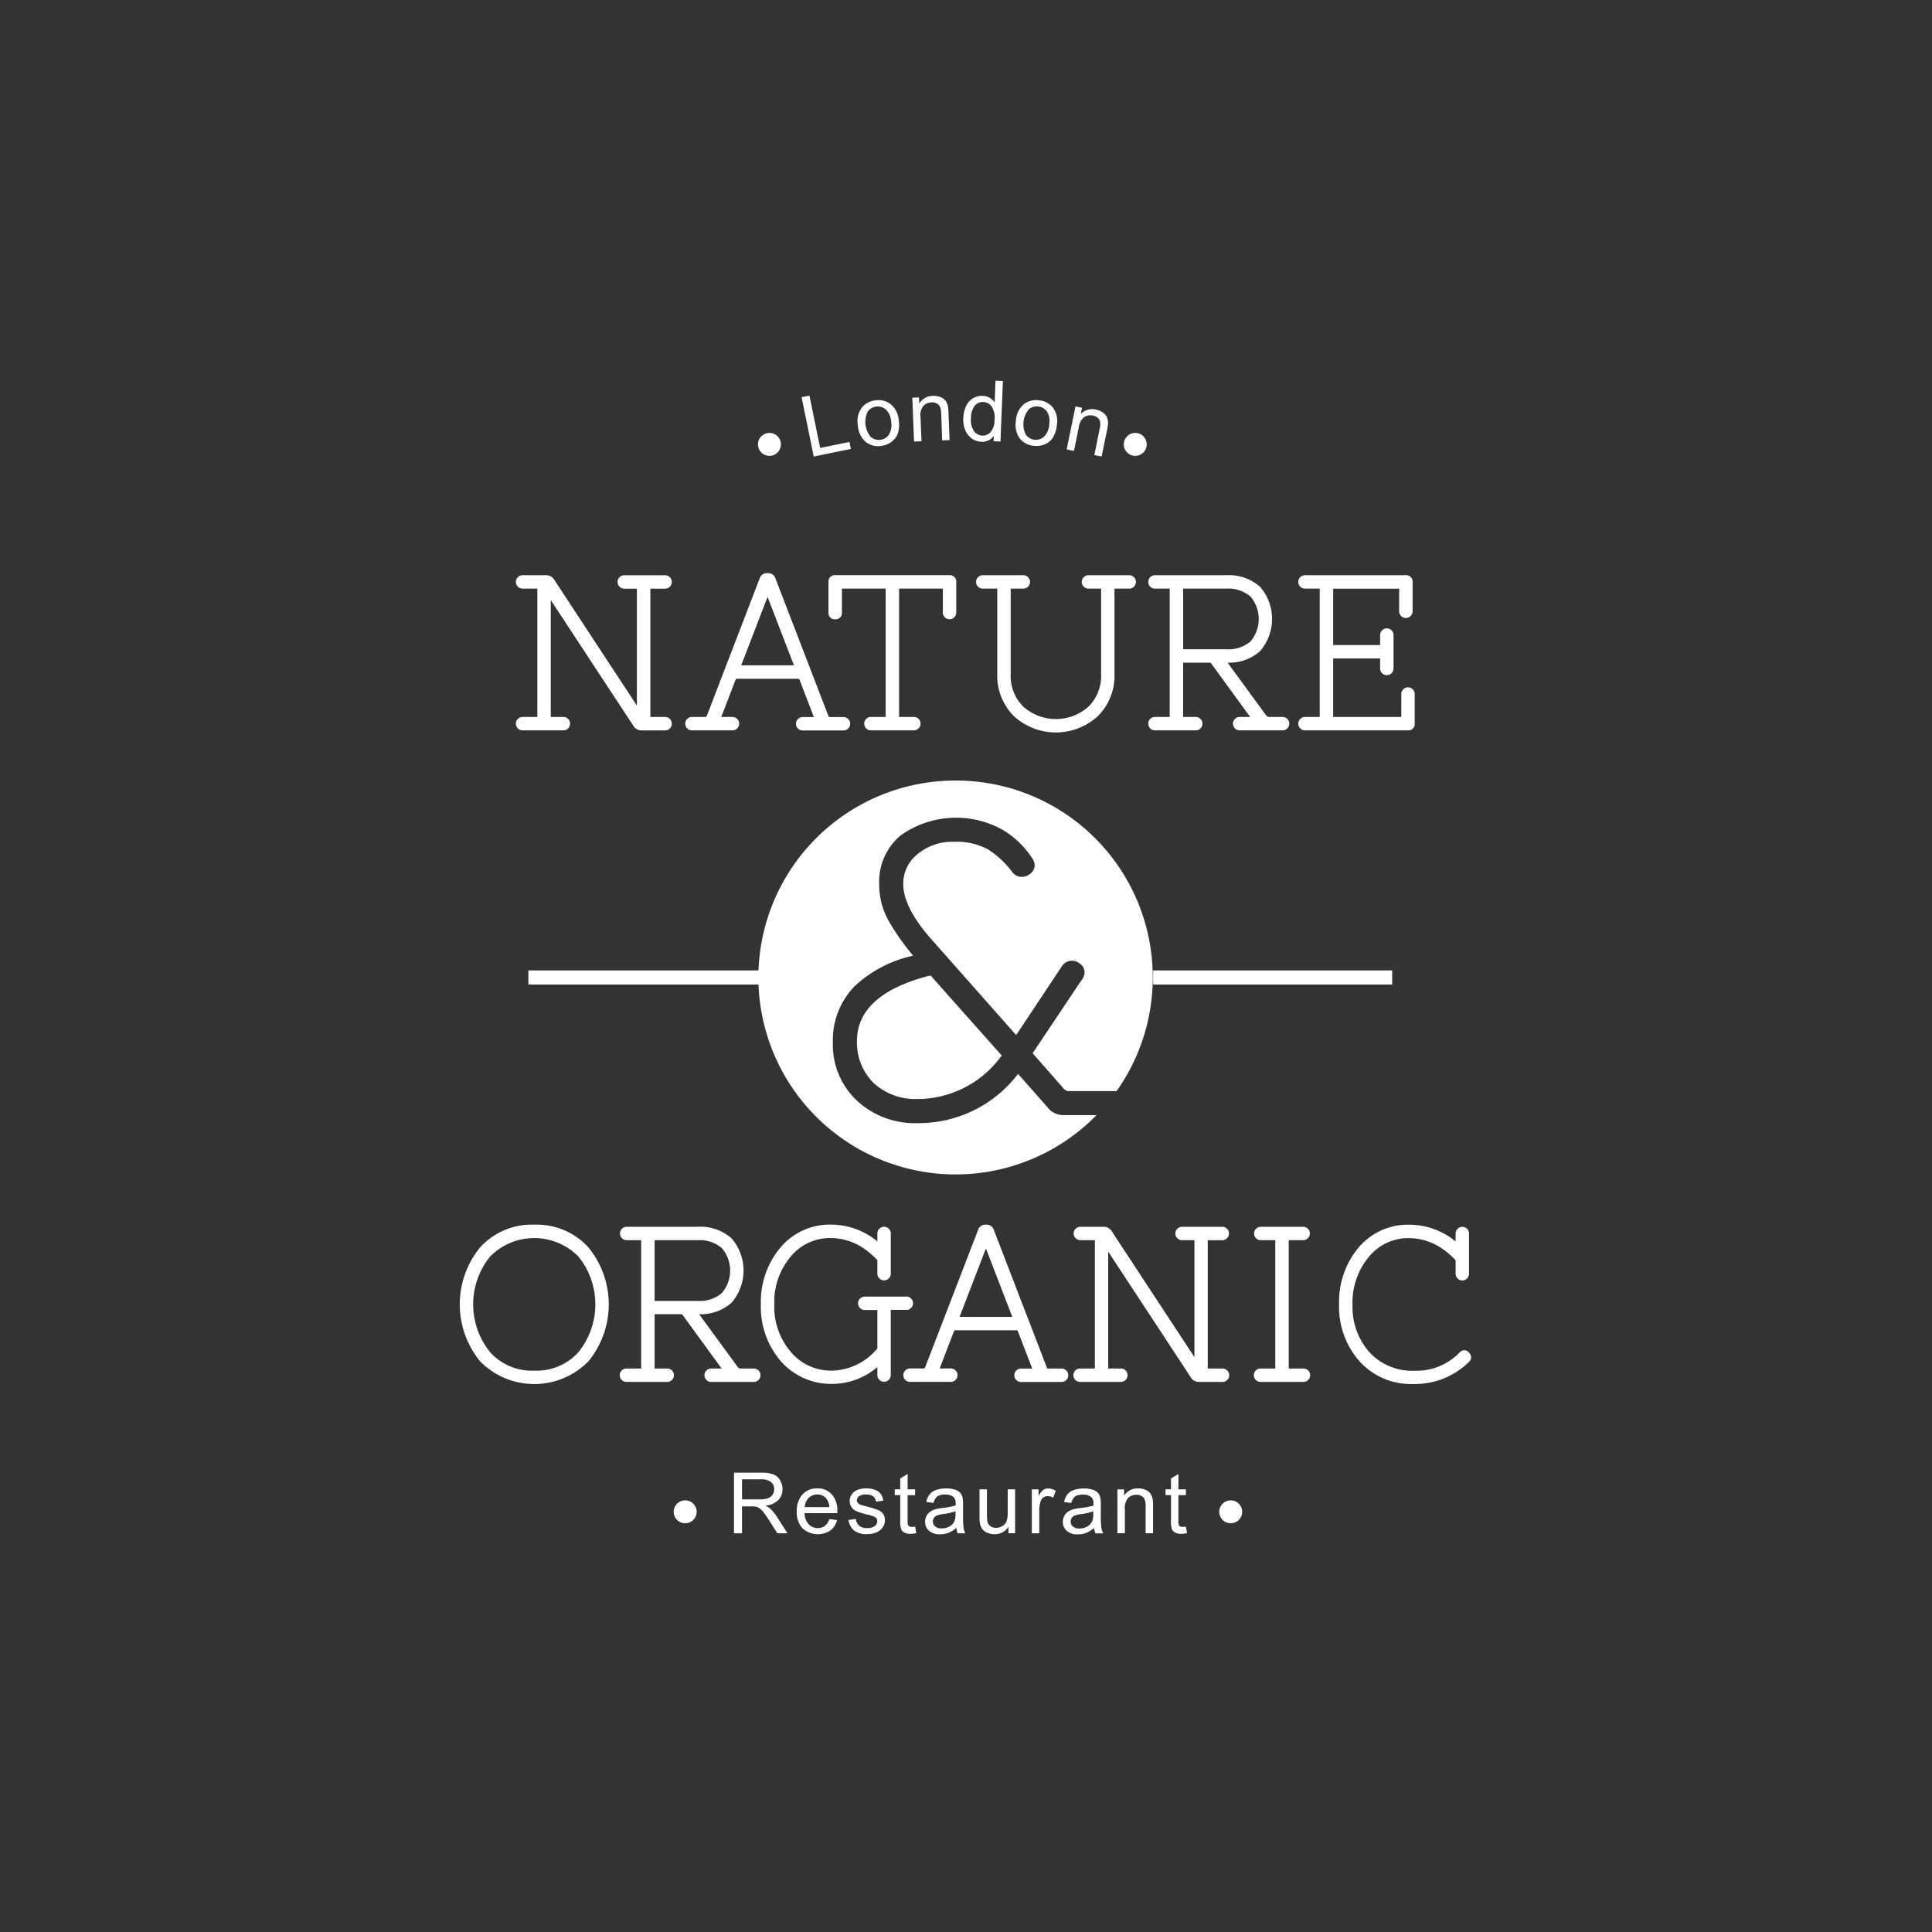 <svg xmlns="http://www.w3.org/2000/svg" width="170" height="170" viewBox="0 0 170 170">
  <rect x="0" y="0" width="170" height="170" fill="#333333" stroke="none"/>
  <defs>
    <style>
      .cls-1 {
        fill: #fff;
        fill-rule: evenodd;
      }
    </style>
  </defs>
  <path class="cls-1" d="M46.007,63.087a0.59,0.59,0,1,0,0,1.179h3.542a0.59,0.59,0,1,0,0-1.179l-1.087,0V52.8l7.251,11.037a0.824,0.824,0,0,0,.732.43H58.5a0.59,0.59,0,1,0,0-1.179l-1.274,0,0-11.29H58.5a0.59,0.59,0,1,0,0-1.179H54.954a0.59,0.59,0,1,0,0,1.179l1.087,0V62.084L48.79,51.046a0.823,0.823,0,0,0-.732-0.43h-2.05a0.59,0.59,0,1,0,0,1.179l1.274,0,0,11.29H46.007Zm14.878,1.179h3.541a0.59,0.59,0,1,0,0-1.179l-0.959,0L64.73,59.8c0.014-.032.031-0.073,0.162-0.073h5.294c0.124,0,.146.036,0.16,0.068l1.267,3.3H70.652a0.59,0.59,0,1,0,0,1.179h3.542a0.59,0.59,0,1,0,0-1.179H72.982c-0.013,0-.045,0-0.083-0.08L68.25,50.939a0.678,0.678,0,0,0-.71-0.51,0.666,0.666,0,0,0-.7.478L62.2,62.972a0.214,0.214,0,0,1-.1.114H60.885A0.59,0.59,0,1,0,60.885,64.266Zm6.654-11.744,2.322,6.023-4.641,0Zm5.951,1.971a0.553,0.553,0,0,0,.59-0.59l0-2.109,3.85,0,0,11.29H76.658a0.59,0.59,0,1,0,0,1.179h3.728a0.59,0.59,0,1,0,0-1.179l-1.274,0,0-11.29,3.85,0V53.9a0.59,0.59,0,0,0,1.18,0v-2.7a0.553,0.553,0,0,0-.59-0.59H73.49a0.553,0.553,0,0,0-.591.59v2.7A0.553,0.553,0,0,0,73.49,54.494Zm12.988-2.7,1.274,0V59.3a5,5,0,0,0,1.462,3.711,5.463,5.463,0,0,0,7.39,0A5.005,5.005,0,0,0,98.066,59.3l0-7.507h1.272a0.59,0.59,0,1,0,0-1.179H95.8a0.59,0.59,0,1,0,0,1.179l1.087,0V59.3a3.8,3.8,0,0,1-1.117,2.885,4.308,4.308,0,0,1-5.719,0A3.8,3.8,0,0,1,88.932,59.3l0-7.507h1.085a0.59,0.59,0,1,0,0-1.179H86.477A0.59,0.59,0,1,0,86.477,51.795ZM101.65,63.087a0.59,0.59,0,1,0,0,1.179h3.542a0.59,0.59,0,1,0,0-1.179l-1.087,0V58.31h2.418l3.481,4.777h-0.9a0.59,0.59,0,1,0,0,1.179h3.728a0.59,0.59,0,1,0,0-1.179h-1.212a0.393,0.393,0,0,1-.215-0.151l-3.386-4.627a4.061,4.061,0,0,0,2.858-1.017,4.322,4.322,0,0,0,0-5.657,4.128,4.128,0,0,0-2.984-1.019H101.65a0.59,0.59,0,1,0,0,1.179l1.274,0,0,11.29H101.65ZM107.9,57.13l-3.79,0V51.795H107.9a2.994,2.994,0,0,1,2.134.7,3.048,3.048,0,0,1,0,3.944A2.991,2.991,0,0,1,107.9,57.13Zm6.952,5.956a0.59,0.59,0,1,0,0,1.179h9.04a0.552,0.552,0,0,0,.59-0.59V61.07a0.59,0.59,0,0,0-1.18,0l0,2.017-5.994,0,0-5.148,4.13,0v0.9a0.591,0.591,0,0,0,1.181,0V55.859a0.591,0.591,0,0,0-1.181,0l0,0.9-4.13,0,0-4.962,5.807,0v2.015a0.591,0.591,0,0,0,1.181,0V51.205a0.553,0.553,0,0,0-.59-0.59h-8.854a0.59,0.59,0,1,0,0,1.179l1.274,0,0,11.29h-1.272ZM81.955,85.917c-0.021-.031-0.037-0.053-0.047-0.069a1.831,1.831,0,0,0-.316.053c-4.1,1.1-6.186,3.012-6.186,5.677A5,5,0,0,0,76.877,95.3a5.431,5.431,0,0,0,3.845,1.406,9.136,9.136,0,0,0,7.344-3.728,0.856,0.856,0,0,0,.078-0.1l-0.017-.02ZM47.01,107.761a6.148,6.148,0,0,0-4.759,1.992,7.915,7.915,0,0,0,0,10.04,6.684,6.684,0,0,0,9.519,0,7.916,7.916,0,0,0,0-10.04A6.15,6.15,0,0,0,47.01,107.761Zm0,12.844a4.95,4.95,0,0,1-3.889-1.628,6.69,6.69,0,0,1,0-8.408,5.456,5.456,0,0,1,7.778,0,6.69,6.69,0,0,1,0,8.408A4.949,4.949,0,0,1,47.01,120.605Zm19.317-.186H65.116a0.393,0.393,0,0,1-.215-0.152l-3.386-4.627a4.057,4.057,0,0,0,2.858-1.017,4.323,4.323,0,0,0,0-5.657,4.13,4.13,0,0,0-2.985-1.019H55.144a0.59,0.59,0,1,0,0,1.18h1.273l0,11.291H55.144a0.59,0.59,0,1,0,0,1.179h3.542a0.59,0.59,0,1,0,0-1.179l-1.087,0,0-4.775h2.418l3.48,4.777H62.6a0.59,0.59,0,1,0,0,1.179h3.728A0.59,0.59,0,1,0,66.328,120.419ZM57.6,109.127h3.788a3,3,0,0,1,2.134.7,3.047,3.047,0,0,1,0,3.944,2.99,2.99,0,0,1-2.135.7H57.6Zm22.057,4.963H76.115a0.59,0.59,0,1,0,0,1.179l1.087,0v3.384a5.341,5.341,0,0,1-3.958,1.95,4.624,4.624,0,0,1-3.653-1.636,6.115,6.115,0,0,1-1.46-4.187,6.226,6.226,0,0,1,1.435-4.2,4.479,4.479,0,0,1,3.567-1.642,5.19,5.19,0,0,1,3.023,1.021,6.708,6.708,0,0,1,1.046.928v1.185a0.59,0.59,0,0,0,1.18,0v-3.537a0.59,0.59,0,0,0-1.18,0v0.7a6.4,6.4,0,0,0-4.07-1.48,5.657,5.657,0,0,0-4.458,2.016,7.414,7.414,0,0,0-1.724,5,7.3,7.3,0,0,0,1.755,5,5.892,5.892,0,0,0,4.613,2,6.162,6.162,0,0,0,3.883-1.478v0.7a0.59,0.59,0,0,0,1.18,0l0-5.739h1.272A0.59,0.59,0,1,0,79.656,114.09Zm13.751,6.329H92.2c-0.013,0-.045,0-0.083-0.08l-4.65-12.068a0.678,0.678,0,0,0-.71-0.51,0.665,0.665,0,0,0-.7.479L81.408,120.3a0.212,0.212,0,0,1-.1.115H80.1a0.59,0.59,0,1,0,0,1.179h3.541a0.59,0.59,0,1,0,0-1.179l-0.959,0,1.263-3.287c0.014-.033.032-0.073,0.162-0.073H89.4c0.124,0,.145.036,0.159,0.068l1.267,3.3h-0.96a0.59,0.59,0,1,0,0,1.179h3.542A0.59,0.59,0,1,0,93.407,120.419Zm-8.974-4.545,2.319-6.02,2.322,6.023Zm23.117-6.747a0.59,0.59,0,1,0,0-1.18H104.01a0.59,0.59,0,1,0,0,1.18H105.1v10.288l-7.252-11.038a0.823,0.823,0,0,0-.732-0.431h-2.05a0.59,0.59,0,1,0,0,1.18h1.274l0,11.291H95.063a0.59,0.59,0,1,0,0,1.179H98.6a0.59,0.59,0,1,0,0-1.179l-1.087,0V110.131l7.25,11.037a0.826,0.826,0,0,0,.733.43h2.05a0.59,0.59,0,1,0,0-1.179l-1.274,0,0-11.29h1.272Zm7.116,0a0.59,0.59,0,1,0,0-1.18h-3.728a0.59,0.59,0,0,0,0,1.18h1.274l0,11.291h-1.272a0.59,0.59,0,1,0,0,1.179h3.728a0.59,0.59,0,1,0,0-1.179l-1.273,0v-11.29h1.272Zm14.541,9.838a0.494,0.494,0,0,0-.412-0.154,0.615,0.615,0,0,0-.368.2,5.258,5.258,0,0,1-3.988,1.6,5.077,5.077,0,0,1-3.944-1.628,6.018,6.018,0,0,1-1.486-4.176,6.265,6.265,0,0,1,1.435-4.21,4.465,4.465,0,0,1,3.567-1.651,5.192,5.192,0,0,1,3.024,1.021,6.721,6.721,0,0,1,1.046.928v1.185a0.59,0.59,0,0,0,1.18,0v-3.537a0.59,0.59,0,0,0-1.18,0v0.7a6.355,6.355,0,0,0-4.07-1.478,5.654,5.654,0,0,0-4.467,2.007,7.414,7.414,0,0,0-1.715,5,7.222,7.222,0,0,0,1.794,5.01,6.1,6.1,0,0,0,4.733,2,6.771,6.771,0,0,0,4.907-1.952,0.566,0.566,0,0,0,.185-0.406A0.691,0.691,0,0,0,129.208,118.965ZM67.775,132.753a1.815,1.815,0,0,0-.426-0.266,1.862,1.862,0,0,0,1.136-.494,1.341,1.341,0,0,0,.368-0.957,1.51,1.51,0,0,0-.222-0.8,1.189,1.189,0,0,0-.593-0.507,3.145,3.145,0,0,0-1.085-.144H64.586v5.33h0.706v-2.367h0.819a2.11,2.11,0,0,1,.393.026,1.041,1.041,0,0,1,.322.142,1.571,1.571,0,0,1,.359.356q0.2,0.254.51,0.734l0.706,1.109H69.29l-0.928-1.451A3.672,3.672,0,0,0,67.775,132.753Zm-0.965-.819H65.292v-1.763h1.689a1.284,1.284,0,0,1,.868.244,0.792,0.792,0,0,1,.275.621,0.867,0.867,0,0,1-.142.479,0.811,0.811,0,0,1-.415.32A2.3,2.3,0,0,1,66.81,131.934Zm5.1-.97a1.7,1.7,0,0,0-1.3.538,2.132,2.132,0,0,0-.5,1.512,2.038,2.038,0,0,0,.5,1.464,2.014,2.014,0,0,0,2.452.194,1.65,1.65,0,0,0,.593-0.92l-0.677-.083a1.255,1.255,0,0,1-.4.6,1,1,0,0,1-.615.189,1.071,1.071,0,0,1-.808-0.338,1.481,1.481,0,0,1-.36-0.974h2.883c0-.078,0-0.136,0-0.175a2.092,2.092,0,0,0-.491-1.483A1.655,1.655,0,0,0,71.91,130.964Zm-1.092,1.647a1.193,1.193,0,0,1,.34-0.807,1.039,1.039,0,0,1,.759-0.3,1,1,0,0,1,.812.378,1.307,1.307,0,0,1,.248.731H70.818Zm6.46,0.263a8.131,8.131,0,0,0-.97-0.3c-0.32-.088-0.513-0.143-0.579-0.168a0.579,0.579,0,0,1-.251-0.174A0.361,0.361,0,0,1,75.4,132a0.434,0.434,0,0,1,.193-0.349,1.075,1.075,0,0,1,.644-0.149,0.929,0.929,0,0,1,.592.167,0.7,0.7,0,0,1,.253.465l0.641-.087a1.386,1.386,0,0,0-.226-0.6,1.085,1.085,0,0,0-.508-0.354,2.224,2.224,0,0,0-.8-0.131,1.989,1.989,0,0,0-.566.078,1.353,1.353,0,0,0-.417.191,1.065,1.065,0,0,0-.322.365,1,1,0,0,0-.118.478,0.954,0.954,0,0,0,.566.886,6.154,6.154,0,0,0,1,.314,2.864,2.864,0,0,1,.67.222,0.4,0.4,0,0,1,.193.349,0.55,0.55,0,0,1-.218.431,1.027,1.027,0,0,1-.67.183,1.061,1.061,0,0,1-.7-0.207,0.9,0.9,0,0,1-.3-0.6l-0.648.1a1.456,1.456,0,0,0,.5.927,1.821,1.821,0,0,0,1.149.312,2,2,0,0,0,.816-0.158,1.23,1.23,0,0,0,.551-0.447,1.1,1.1,0,0,0,.191-0.616,0.958,0.958,0,0,0-.157-0.56A0.989,0.989,0,0,0,77.278,132.874Zm2.957,1.478a0.443,0.443,0,0,1-.224-0.047,0.276,0.276,0,0,1-.113-0.127,1.144,1.144,0,0,1-.035-0.36V131.56h0.659v-0.509H79.864V129.7l-0.652.393v0.956H78.732v0.509h0.481v2.221a2.344,2.344,0,0,0,.08.773,0.632,0.632,0,0,0,.277.3,1.124,1.124,0,0,0,.553.113,2.418,2.418,0,0,0,.5-0.058l-0.095-.578A2.116,2.116,0,0,1,80.236,134.352Zm4.506-1.058v-0.872a3.682,3.682,0,0,0-.033-0.6,1.024,1.024,0,0,0-.2-0.445,1.061,1.061,0,0,0-.455-0.293,2.341,2.341,0,0,0-.8-0.116,2.582,2.582,0,0,0-.877.136,1.265,1.265,0,0,0-.579.389,1.59,1.59,0,0,0-.288.664l0.641,0.087a0.989,0.989,0,0,1,.326-0.573,1.158,1.158,0,0,1,.682-0.161,1.1,1.1,0,0,1,.746.221,0.722,0.722,0,0,1,.186.564q0,0.036,0,.171a6.019,6.019,0,0,1-1.169.225,4.779,4.779,0,0,0-.582.1,1.6,1.6,0,0,0-.471.215,1.067,1.067,0,0,0-.339.376,1.054,1.054,0,0,0-.129.518,1.025,1.025,0,0,0,.342.794,1.4,1.4,0,0,0,.979.311,2.024,2.024,0,0,0,.723-0.127,2.444,2.444,0,0,0,.7-0.436,1.386,1.386,0,0,0,.131.476H84.95a1.452,1.452,0,0,1-.166-0.464A9.233,9.233,0,0,1,84.742,133.294Zm-0.663-.08a1.579,1.579,0,0,1-.106.655,1.018,1.018,0,0,1-.433.452,1.346,1.346,0,0,1-.674.166,0.856,0.856,0,0,1-.581-0.175,0.577,0.577,0,0,1-.107-0.747,0.574,0.574,0,0,1,.258-0.213,2.471,2.471,0,0,1,.572-0.13,4.81,4.81,0,0,0,1.07-.248v0.24Zm4.59-.094a2.056,2.056,0,0,1-.107.754,0.842,0.842,0,0,1-.366.411,1.085,1.085,0,0,1-.553.151,0.814,0.814,0,0,1-.495-0.147,0.687,0.687,0,0,1-.262-0.406,3.815,3.815,0,0,1-.04-0.691v-2.141H86.19v2.392a3.317,3.317,0,0,0,.04.611,1.227,1.227,0,0,0,.2.485,1.051,1.051,0,0,0,.44.329,1.554,1.554,0,0,0,.639.131,1.416,1.416,0,0,0,1.227-.654v0.567h0.586v-3.861H88.67v2.069ZM91.8,131.1a1.6,1.6,0,0,0-.417.541v-0.585h-0.59v3.861h0.655v-2.021a2.545,2.545,0,0,1,.109-0.764,0.7,0.7,0,0,1,.244-0.358,0.625,0.625,0,0,1,.386-0.129,0.935,0.935,0,0,1,.481.142l0.226-.607a1.276,1.276,0,0,0-.674-0.211A0.723,0.723,0,0,0,91.8,131.1Zm5.062,2.2v-0.872a3.7,3.7,0,0,0-.033-0.6,1.026,1.026,0,0,0-.2-0.445,1.061,1.061,0,0,0-.455-0.293,2.34,2.34,0,0,0-.8-0.116,2.582,2.582,0,0,0-.877.136,1.264,1.264,0,0,0-.579.389,1.588,1.588,0,0,0-.288.664l0.641,0.087a0.989,0.989,0,0,1,.326-0.573,1.158,1.158,0,0,1,.683-0.161,1.1,1.1,0,0,1,.746.221,0.723,0.723,0,0,1,.186.564q0,0.036,0,.171a6.019,6.019,0,0,1-1.169.225,4.776,4.776,0,0,0-.582.1,1.6,1.6,0,0,0-.472.215,1.067,1.067,0,0,0-.339.376,1.055,1.055,0,0,0-.129.518,1.025,1.025,0,0,0,.342.794,1.4,1.4,0,0,0,.979.311,2.023,2.023,0,0,0,.723-0.127,2.443,2.443,0,0,0,.7-0.436,1.381,1.381,0,0,0,.131.476h0.684a1.454,1.454,0,0,1-.166-0.464A9.233,9.233,0,0,1,96.86,133.294Zm-0.663-.08a1.579,1.579,0,0,1-.106.655,1.019,1.019,0,0,1-.433.452,1.346,1.346,0,0,1-.674.166,0.856,0.856,0,0,1-.581-0.175,0.578,0.578,0,0,1-.107-0.747,0.575,0.575,0,0,1,.258-0.213,2.469,2.469,0,0,1,.572-0.13,4.81,4.81,0,0,0,1.07-.248v0.24Zm5.027-1.8a1.016,1.016,0,0,0-.439-0.329,1.623,1.623,0,0,0-.642-0.125,1.391,1.391,0,0,0-1.231.636v-0.549h-0.59v3.861h0.655V132.8a1.309,1.309,0,0,1,.3-1.007,1.062,1.062,0,0,1,.722-0.265,0.862,0.862,0,0,1,.457.118,0.629,0.629,0,0,1,.271.316,1.759,1.759,0,0,1,.077.6v2.349h0.655v-2.374a3.779,3.779,0,0,0-.036-0.636A1.268,1.268,0,0,0,101.225,131.418Zm3.124,2.909a2.12,2.12,0,0,1-.288.025,0.442,0.442,0,0,1-.224-0.047,0.277,0.277,0,0,1-.113-0.127,1.153,1.153,0,0,1-.034-0.36V131.56h0.659v-0.509H103.69V129.7l-0.652.393v0.956h-0.481v0.509h0.481v2.221a2.352,2.352,0,0,0,.08.773,0.631,0.631,0,0,0,.277.3,1.121,1.121,0,0,0,.553.113,2.41,2.41,0,0,0,.5-0.058ZM72.168,39.414l-0.943-4.605-0.692.141,1.07,5.222,3.267-.668-0.126-.616ZM78.4,35.59a1.739,1.739,0,0,0-1.357-.361,1.8,1.8,0,0,0-1.155.572,1.988,1.988,0,0,0-.4,1.649,2.074,2.074,0,0,0,.677,1.427,1.74,1.74,0,0,0,1.366.359,1.9,1.9,0,0,0,.9-0.347,1.583,1.583,0,0,0,.567-0.737,2.553,2.553,0,0,0,.081-1.191A1.986,1.986,0,0,0,78.4,35.59Zm-0.174,2.645a1.081,1.081,0,0,1-1.616.2,2.063,2.063,0,0,1-.267-2.2,1.08,1.08,0,0,1,1.614-.193,1.592,1.592,0,0,1,.454,1.038A1.681,1.681,0,0,1,78.222,38.235Zm5.18-2.516a1.273,1.273,0,0,0-.223-0.475,1.016,1.016,0,0,0-.451-0.311,1.621,1.621,0,0,0-.647-0.1,1.39,1.39,0,0,0-1.2.685l-0.022-.548-0.589.024,0.154,3.858,0.655-.027-0.084-2.107a1.306,1.306,0,0,1,.264-1.018,1.06,1.06,0,0,1,.711-0.294,0.867,0.867,0,0,1,.461.1,0.629,0.629,0,0,1,.284.305,1.763,1.763,0,0,1,.1.594L82.9,38.751l0.655-.026-0.095-2.372A3.726,3.726,0,0,0,83.4,35.719Zm4.116-.311a1.289,1.289,0,0,0-1.045-.573,1.547,1.547,0,0,0-.872.216,1.514,1.514,0,0,0-.607.7,2.732,2.732,0,0,0-.235,1.04,2.461,2.461,0,0,0,.171,1.057,1.675,1.675,0,0,0,.572.734,1.518,1.518,0,0,0,.839.288,1.2,1.2,0,0,0,1.1-.531l-0.019.487,0.607,0.024,0.214-5.325L87.595,33.5Zm-0.351,2.6a0.927,0.927,0,0,1-.743.321,0.946,0.946,0,0,1-.724-0.4,1.676,1.676,0,0,1-.268-1.12,1.757,1.757,0,0,1,.338-1.111,0.91,0.91,0,0,1,.743-0.327,0.942,0.942,0,0,1,.738.4,1.819,1.819,0,0,1,.259,1.175A1.619,1.619,0,0,1,87.167,38.012Zm4.267-2.787a1.8,1.8,0,0,0-1.259.28,1.989,1.989,0,0,0-.784,1.505,2.076,2.076,0,0,0,.317,1.547,1.737,1.737,0,0,0,1.24.674,1.9,1.9,0,0,0,.956-0.122,1.583,1.583,0,0,0,.727-0.581,2.558,2.558,0,0,0,.363-1.137,1.984,1.984,0,0,0-.329-1.492A1.735,1.735,0,0,0,91.435,35.225Zm0.887,2.118a1.682,1.682,0,0,1-.457,1.083,1.08,1.08,0,0,1-1.616-.193,2.063,2.063,0,0,1,.267-2.2,1.081,1.081,0,0,1,1.613.2A1.592,1.592,0,0,1,92.322,37.343Zm5.073-.636a1.007,1.007,0,0,0-.364-0.41,1.615,1.615,0,0,0-.6-0.252,1.391,1.391,0,0,0-1.333.377l0.11-.537-0.578-.118-0.775,3.782,0.642,0.132,0.423-2.066a1.309,1.309,0,0,1,.5-0.926,1.065,1.065,0,0,1,.762-0.116,0.868,0.868,0,0,1,.424.207,0.633,0.633,0,0,1,.2.364,1.761,1.761,0,0,1-.046.6l-0.471,2.3,0.642,0.131,0.477-2.325a3.759,3.759,0,0,0,.092-0.631A1.261,1.261,0,0,0,97.394,36.707ZM84.079,68.681A17.339,17.339,0,0,0,66.742,85.39H46.494v1.241H66.742A17.352,17.352,0,0,0,96.489,98.119H93.471a1.764,1.764,0,0,1-1.32-.713l-2.572-2.911a10.983,10.983,0,0,1-8.858,4.331A7.472,7.472,0,0,1,75.4,96.843a6.714,6.714,0,0,1-2.113-5.087A6.79,6.79,0,0,1,75.25,86.73a10.9,10.9,0,0,1,5.1-2.634,21.708,21.708,0,0,1-2.09-2.951,6.6,6.6,0,0,1-.9-3.359,5.325,5.325,0,0,1,1.888-4.276,8.421,8.421,0,0,1,8.915-.528A7.835,7.835,0,0,1,90.874,75.6a0.954,0.954,0,0,1,.145.739,1.039,1.039,0,0,1-.516.645,1.068,1.068,0,0,1-1.488-.326,8.173,8.173,0,0,0-2.09-1.924,5.787,5.787,0,0,0-3.016-.663,4.763,4.763,0,0,0-3.181,1.094,3.284,3.284,0,0,0-1.249,2.623c0,1.392.86,3.059,2.558,4.953l7.377,8.34,4.042-6.087a1.052,1.052,0,0,1,1.486-.259,0.986,0.986,0,0,1,.477.663,1.067,1.067,0,0,1-.254.845l-4.3,6.43a0.873,0.873,0,0,0,.058.073l2.556,2.907a0.777,0.777,0,0,0,.488.352h4.286A17.32,17.32,0,0,0,84.079,68.681ZM101.465,85.39v1.241H122.5V85.39H101.465ZM68.714,39.1a1.009,1.009,0,1,1-1.009-1.007A1.008,1.008,0,0,1,68.714,39.1Zm32.189,0a1.009,1.009,0,1,1-1.009-1.007A1.008,1.008,0,0,1,100.9,39.1ZM61.3,133.025a1.009,1.009,0,1,1-1.009-1.007A1.009,1.009,0,0,1,61.3,133.025Zm48,0a1.009,1.009,0,1,1-1.009-1.007A1.009,1.009,0,0,1,109.3,133.025Z"/>
</svg>
